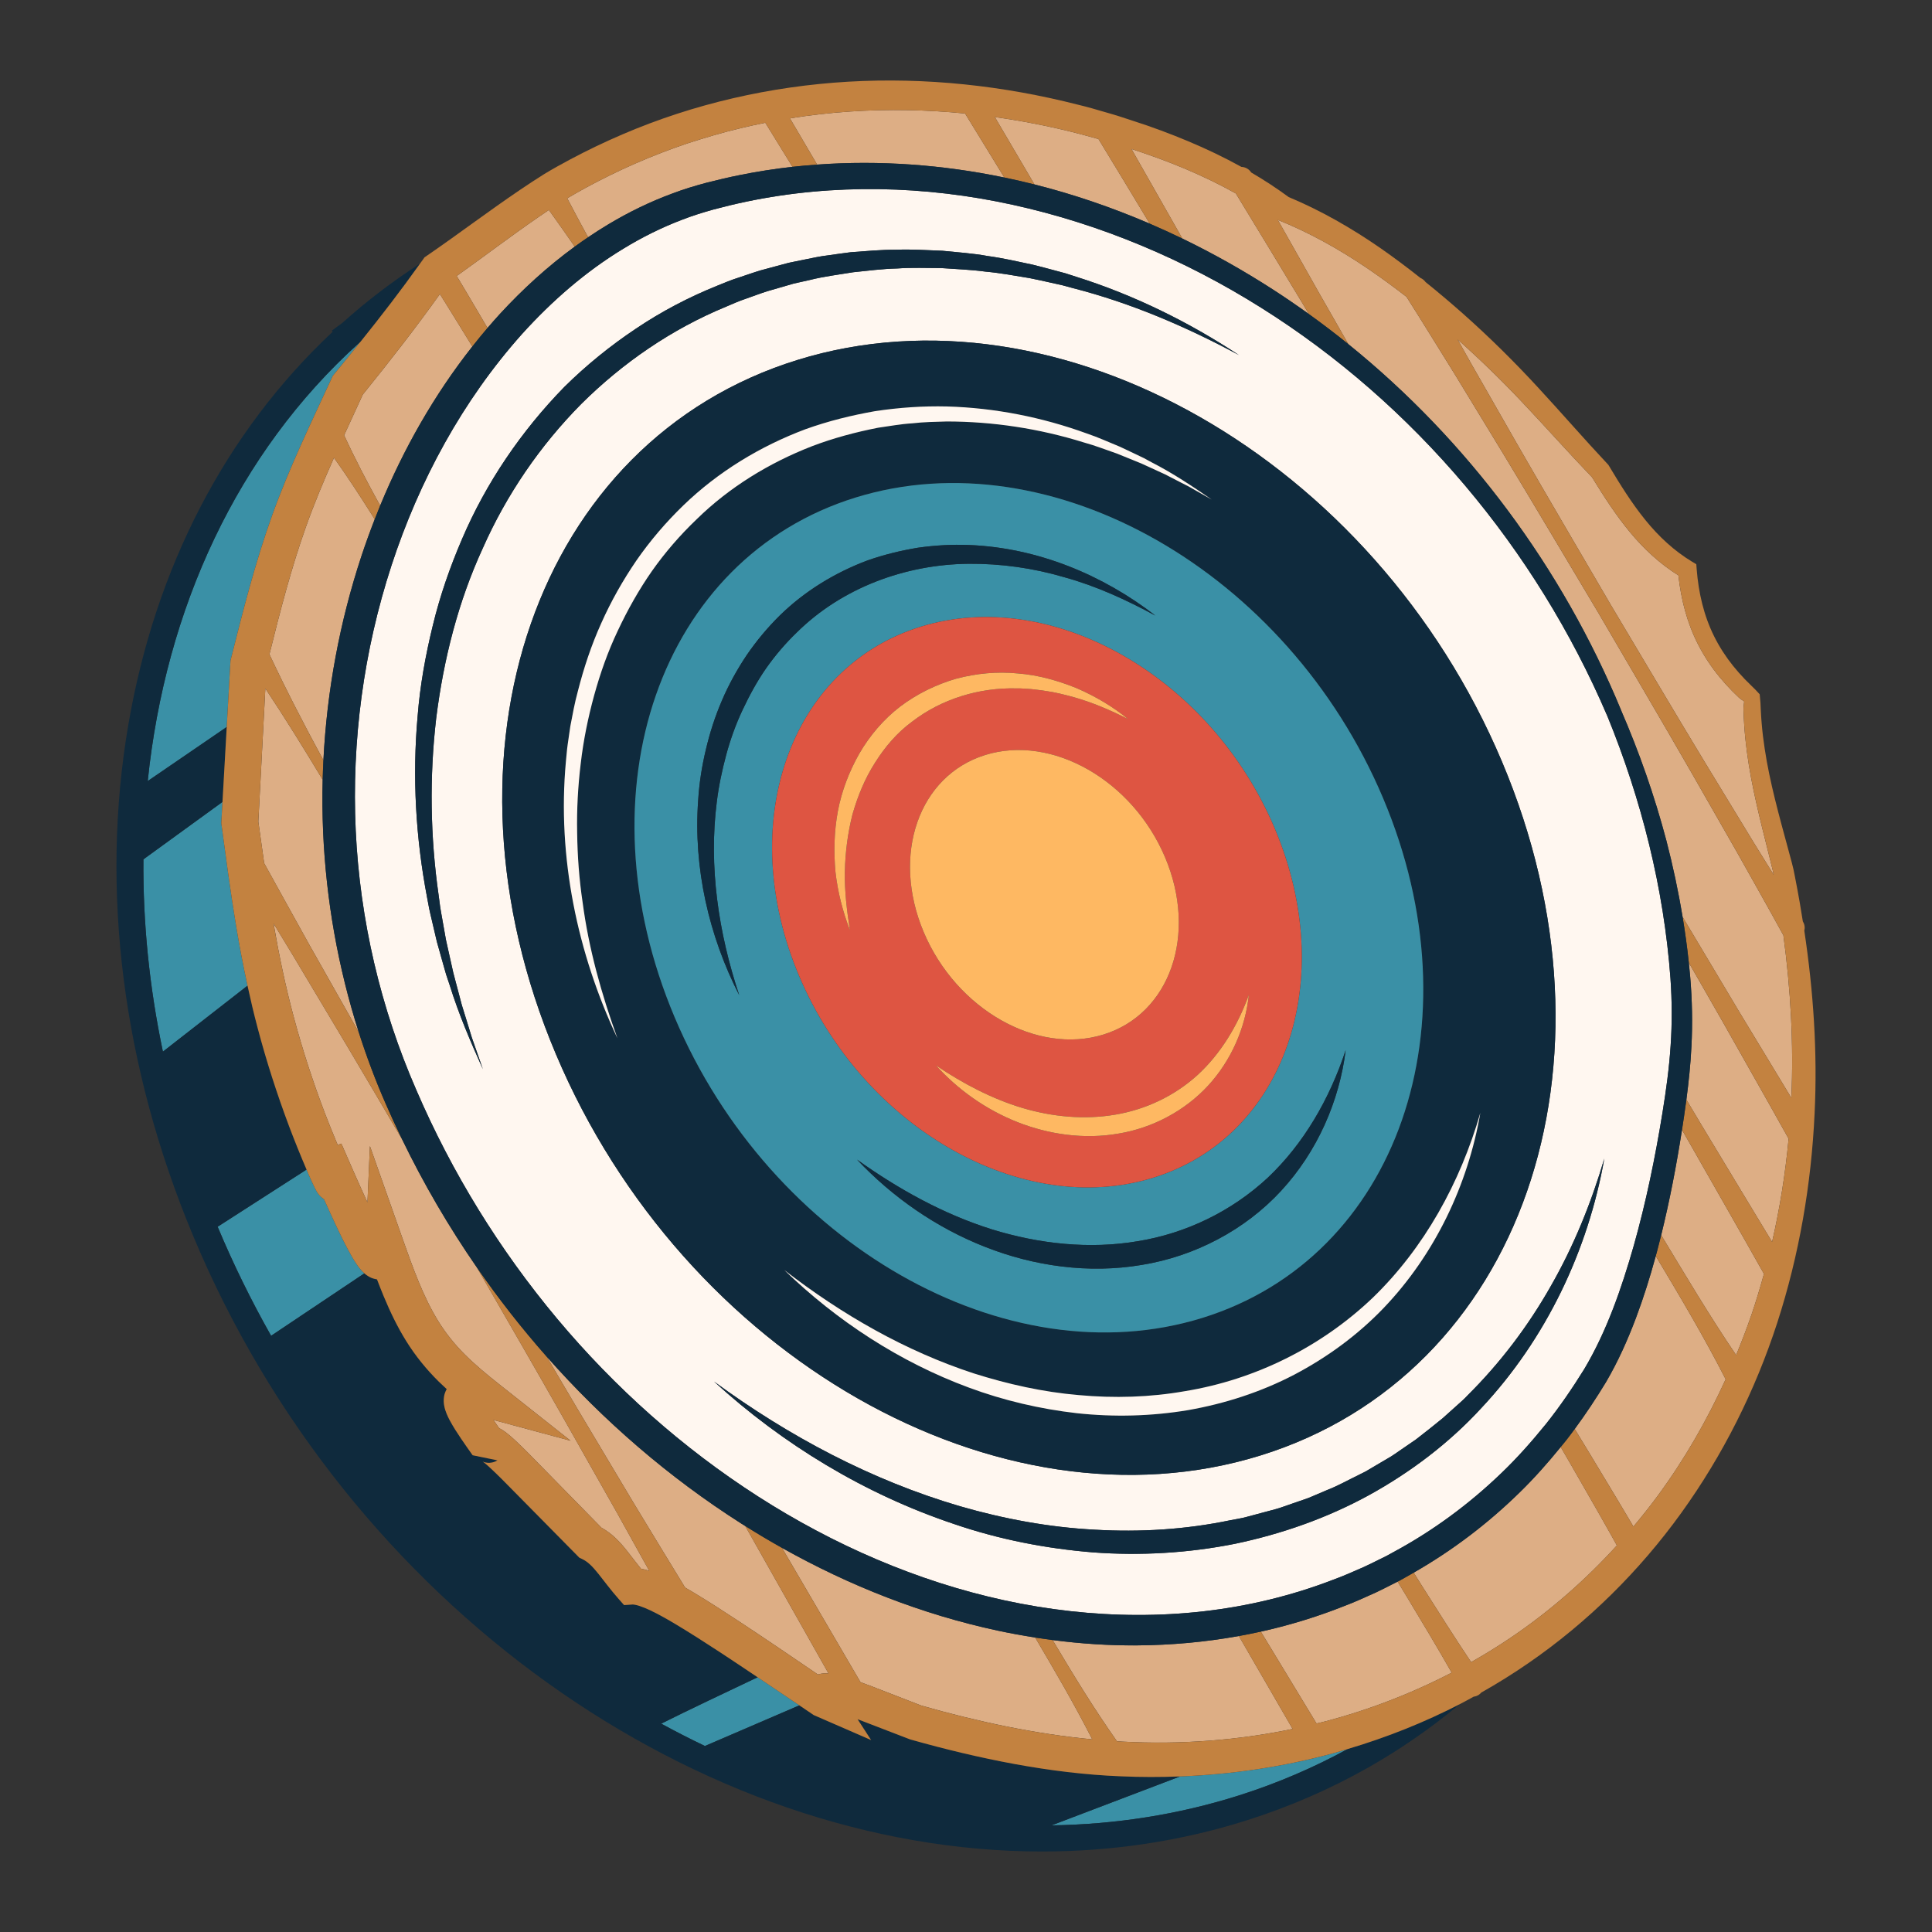 <?xml version="1.0" encoding="utf-8"?>
<!-- Generator: Adobe Illustrator 23.0.3, SVG Export Plug-In . SVG Version: 6.00 Build 0)  -->
<svg version="1.1" id="Capa_1" xmlns="http://www.w3.org/2000/svg" xmlns:xlink="http://www.w3.org/1999/xlink" x="0px" y="0px"
	 viewBox="0 0 1200 1200" enable-background="new 0 0 1200 1200" xml:space="preserve">
<rect x="0" y="0" width="1200" height="1200" fill="#333333" stroke="none"/>
<g>
	<path fill="#3A90A6" d="M222.84,213.18C147.502,281.16,102.817,377.986,91.76,485.117l49.065-33.58l2.274-40.143l0.062-1.088
		l0.255-1.014c7.477-29.722,15.05-59.831,25.68-89.383c10.646-29.574,24.212-57.498,36.986-85.158l0.601-1.303l0.864-1.048
		c5.549-6.733,11.04-13.492,16.487-20.273c-0.323,0.289-0.656,0.566-0.977,0.856L222.84,213.18z"/>
	<path fill="#3A90A6" d="M101.185,653.181l52.554-40.964c-2.669-12.259-5.021-24.568-7.057-36.856
		c-3.492-21.066-6.266-42.108-9.09-62.977l-0.151-1.115l0.061-1.075l0.686-12.105l-49.11,35.661
		C88.741,572.884,92.728,612.972,101.185,653.181z"/>
	<path fill="#3A90A6" d="M769.686,1115.127c23.525-7.466,46.177-17.163,67.451-28.806c-2.848,0.845-5.682,1.74-8.548,2.522
		c-31.181,8.541-63.348,13.301-95.627,14.535l-79.841,30.389C692.589,1133.195,731.744,1127.166,769.686,1115.127z"/>
	<path fill="#3A90A6" d="M168.39,829.676l57.931-38.777c-0.529-0.462-0.959-0.886-1.337-1.277c-1.242-1.311-2.044-2.378-2.792-3.401
		c-1.441-2.016-2.532-3.817-3.572-5.597c-4.039-7.043-7.198-13.715-10.405-20.477c-2.397-5.12-4.693-10.23-6.992-15.341
		c-0.733-0.412-0.68-0.552-1.16-0.82c-0.459-0.341-1.176-1.03-1.316-1.189l-0.461-0.511l-0.428-0.521l-0.199-0.265
		c-0.301-0.408-0.456-0.65-0.585-0.852l-0.585-0.972c-0.569-1.012-0.889-1.672-1.244-2.387c-1.324-2.721-2.4-5.161-3.502-7.669
		c-0.461-1.059-0.881-2.121-1.334-3.181l-55.227,35.499C145.001,785.391,156.128,807.987,168.39,829.676z"/>
	<path fill="#3A90A6" d="M437.845,1084.469l58.65-25.241c-8.637-5.844-17.28-11.658-25.923-17.453
		c-16.333,7.722-45.394,21.527-59.878,28.817C419.661,1075.474,428.709,1080.12,437.845,1084.469z"/>
	<path fill="#0F2A3D" d="M837.137,1086.321c-21.275,11.642-43.926,21.34-67.451,28.806c-37.942,12.04-77.096,18.068-116.565,18.64
		l79.841-30.389c-12.213,0.467-24.44,0.472-36.639-0.077c-22.224-0.867-44.391-3.646-66.154-7.634
		c-21.773-4.005-43.222-9.178-64.428-15.171l-0.463-0.131l-0.444-0.171l-31.393-12.073c-0.265-0.099-0.529-0.195-0.794-0.294
		l8.396,12.934l-35.591-15.484c-2.986-2.019-5.971-4.031-8.957-6.05l-58.65,25.241c-9.136-4.349-18.184-8.995-27.15-13.876
		c14.484-7.29,43.544-21.096,59.878-28.817c-7.637-5.121-15.273-10.239-22.929-15.262c-9.65-6.308-19.374-12.565-29.074-18.34
		c-4.838-2.85-9.696-5.589-14.411-7.838c-2.353-1.132-4.662-2.086-6.753-2.786c-2.041-0.714-4.001-0.998-4.446-0.968l-5.348,0.362
		l-3.722-4.232c-4.493-5.109-8.538-10.562-12.175-15.148c-1.823-2.279-3.554-4.271-5.199-5.792c-1.655-1.53-3.181-2.597-4.876-3.415
		l-1.829-0.882l-1.358-1.377l-31.164-31.604l-15.451-15.655c-2.562-2.546-5.137-5.073-7.629-7.364
		c-1.234-1.134-2.479-2.227-3.501-3.027c-0.493-0.394-0.96-0.701-0.993-0.717c0.024,0.001,0.127,0.117,0.951,0.406
		c0.503,0.156,1.058,0.352,2.448,0.445c1.248,0.069,3.537-0.103,5.89-1.534l-15.444-3.179c-2.412-3.391-4.821-6.811-7.215-10.359
		c-2.396-3.587-4.771-7.139-7.136-11.58c-0.591-1.131-1.185-2.334-1.774-3.755c-0.576-1.463-1.207-3.016-1.631-5.625
		c-0.184-1.317-0.352-2.953,0.022-5.234c0.19-1.318,0.766-2.952,1.635-4.524c-1.684-1.544-3.36-3.11-5.011-4.738
		c-7.487-7.389-14.409-15.88-20.045-24.954c-5.674-9.068-10.137-18.516-14.046-27.887c-1.466-3.526-2.846-7.05-4.194-10.573
		c-0.019-0.002-0.038-0.002-0.057-0.004c-3.768-0.649-5.335-1.935-6.541-2.733c-0.489-0.362-0.886-0.69-1.246-1.005l-57.931,38.777
		c-12.262-21.688-23.389-44.284-33.209-67.736l55.227-35.499c-3.795-8.858-7.379-17.729-10.78-26.717
		c-7.548-20.117-14.163-40.598-19.64-61.394c-2.304-8.651-4.346-17.371-6.249-26.112l-52.554,40.964
		c-8.457-40.21-12.444-80.297-12.107-119.431l49.11-35.661l2.637-46.552l-49.065,33.58
		C102.817,377.986,147.502,281.16,222.84,213.18l0.216-0.195c0.322-0.29,0.655-0.567,0.977-0.856
		c12.75-15.871,25.142-31.931,36.858-48.414c-17.088,11.035-33.319,23.402-48.428,36.988l-6.328,4.625l0.512,0.714
		C140.233,268.221,96.39,352.513,79.681,450.307c-17.48,102.308-3.639,211.818,40.028,316.692
		C216.014,998.294,435.161,1150.02,647.233,1150c43.094-0.006,85.943-6.275,127.357-19.418c26.42-8.384,51.819-19.444,75.492-32.873
		l0.432-0.251c19.267-10.964,37.725-23.719,54.872-37.921l2.139-1.479C885.036,1069.709,861.407,1079.124,837.137,1086.321z"/>
	<path fill="#DDAE85" d="M1050.568,650.178c-0.545,11.032-1.695,21.98-3.131,32.829l9.639,16.162
		c14.546,24.064,29.017,48.173,43.603,72.214c4.839-21.085,8.243-42.523,10.258-64.106c-13.5-24.256-27.265-48.356-40.887-72.539
		l-21.105-36.853c0.311,2.964,0.611,5.931,0.865,8.906C1051.028,621.161,1051.342,635.715,1050.568,650.178z"/>
	<path fill="#DDAE85" d="M623.805,110.266L599.429,70.5c-23.745-2.347-47.64-2.829-71.4-1.235
		c-12.523,0.835-24.998,2.26-37.378,4.241l16.889,28.726C546.472,99.403,585.74,102.334,623.805,110.266z"/>
	<path fill="#DDAE85" d="M813.014,195.108l-3.842-6.432c-13.863-22.831-27.6-45.737-41.563-68.51
		c-20.363-11.428-42.298-20.325-64.821-27.609c10.503,18.558,21.044,37.094,31.601,55.621c19.383,9.378,38.162,19.976,56.213,31.623
		C798.21,184.711,805.671,189.83,813.014,195.108z"/>
	<path fill="#DDAE85" d="M1006.789,440.889l-0.022,0.009c11.381,26.256,20.872,53.369,28.219,81.096
		c4.064,15.677,7.455,31.522,10.103,47.513l35.318,59.174c10.756,17.735,21.461,35.5,32.226,53.23
		c1.524-33.741-0.447-67.625-4.97-101.256c-0.104-0.141-0.227-0.26-0.322-0.409c-0.084-0.132-0.173-0.284-0.247-0.419
		c-9.201-16.836-18.714-33.488-28.063-50.237l-28.571-49.938c-19.094-33.264-38.635-66.264-57.931-99.41
		c-19.682-32.917-39.173-65.947-59.057-98.746l-29.933-49.133c-9.98-15.987-19.801-32.067-29.916-47.974
		c-8.086-6.271-16.323-12.312-24.742-18.01c-17.466-11.794-35.85-22.048-55.183-29.783c8.641,15.323,17.308,30.631,25.934,45.963
		l17.856,31.205C911.844,273.813,970.387,352.899,1006.789,440.889z"/>
	<path fill="#DDAE85" d="M682.287,86.363c-5.588-1.57-11.193-3.06-16.799-4.484c-15.693-3.864-31.58-6.924-47.568-9.165
		l24.586,41.843c24.511,6.181,48.445,14.392,71.607,24.36C703.548,121.374,692.96,103.843,682.287,86.363z"/>
	<path fill="#DDAE85" d="M1003.946,959.318l-3.935-7.076l-8.023-14.169l-16.231-28.306l-6.366-11.004
		c-8.01,9.832-16.41,19.367-25.519,28.226c-19.69,19.285-41.839,36.118-65.811,49.81l5.261,8.398
		c10.011,15.807,19.997,31.629,30.42,47.181c8.433-4.779,16.701-9.852,24.729-15.293c24.117-16.305,46.168-35.61,65.801-57.168
		L1003.946,959.318z"/>
	<path fill="#DDAE85" d="M905.373,210.863c2.871,5.111,5.747,10.219,8.601,15.341l28.547,49.952
		c19.103,33.259,38.599,66.287,57.903,99.427c19.691,32.912,39.137,65.969,59.029,98.762l29.909,49.148
		c4.125,6.62,8.221,13.257,12.324,19.891c-0.829-4.081-1.945-8.086-2.953-12.326c-2.63-10.511-5.336-21.091-7.747-31.799
		c-2.418-10.703-4.547-21.548-5.982-32.547c-0.743-5.492-1.297-11.025-1.653-16.576c-0.24-2.77-0.263-5.562-0.396-8.341
		l-0.041-1.043l0.012-0.73l0.076-1.443c0.072-0.956,0.192-1.922,0.342-2.925l-0.022-0.014c-1.168-0.716-2.207-1.438-3.18-2.271
		l-4.141-4.033c-2.777-2.839-5.456-5.787-7.996-8.872c-5.068-6.173-9.552-12.901-13.225-20.066
		c-6.935-13.445-10.696-28.269-12.288-43.025c-11.518-7.19-21.577-16.53-30.046-26.79c-8.98-10.824-16.441-22.51-23.571-34.113
		c-14.887-15.503-29.025-31.481-43.583-46.842C932.526,236.107,919.222,223.191,905.373,210.863z"/>
	<path fill="#DDAE85" d="M216.073,650.532l-34.27-57.364c-3.981-6.524-7.936-13.063-11.897-19.599
		c3.421,19.851,7.497,39.421,12.718,58.728c5.348,19.987,11.795,39.683,19.144,59.039c2.549,6.657,5.246,13.28,8.008,19.855
		l2.244-0.896c5.326,12.269,10.688,24.517,16.214,36.531l1.531-34.971l20.277,57.486c6.404,18.155,12.893,36.276,22.254,51.378
		c4.685,7.563,10.177,14.368,16.59,20.758c6.42,6.378,13.674,12.387,21.176,18.321l44.327,35.056l-47.903-12.897
		c1.144,1.688,2.311,3.381,3.5,5.082c0.568,0.276,1.023,0.537,1.445,0.778c1.552,0.931,2.578,1.715,3.535,2.461
		c1.876,1.486,3.388,2.85,4.871,4.213c2.932,2.714,5.615,5.372,8.28,8.035l15.609,15.913l29.778,30.386
		c3.197,1.777,6.128,3.969,8.564,6.262c2.972,2.785,5.335,5.619,7.448,8.266c3.125,3.979,5.851,7.612,8.63,11.026
		c1.854,0.324,3.524,0.758,5.086,1.236c-6.641-11.96-13.307-23.905-19.935-35.872l-32.902-58.158
		c-17.872-31.502-36.027-62.841-54.119-94.216c-17.567-25.375-33.17-52.11-46.616-79.881
		C238.513,688.476,227.342,669.476,216.073,650.532z"/>
	<path fill="#DDAE85" d="M285.996,203.221l-8.696-14.045l-4.075-6.517c-15.294,21.44-31.474,42.116-47.885,62.408
		c-3.873,8.465-7.763,16.874-11.592,25.266c6.876,14.918,14.46,29.417,22.371,43.722c14.541-35.269,33.543-68.786,57.253-98.838
		L285.996,203.221z"/>
	<path fill="#DDAE85" d="M200.415,484.299c-11.497-19.105-23.23-38.074-35.603-56.676l-4.358,82.703
		c1.203,8.64,2.401,17.251,3.631,25.834c9.322,17.017,18.808,33.94,28.195,50.918l30.536,54.029
		c-12.869-40.257-20.292-82.277-22.126-124.461C200.234,505.87,200.146,495.079,200.415,484.299z"/>
	<path fill="#DDAE85" d="M485.726,961.423l48.75,83.411c2.289,0.826,4.545,1.666,6.795,2.511l30.977,12.016
		c34.899,9.957,70.393,17.58,106.152,20.973c-10.944-21.587-23.144-42.43-35.426-63.226c-7.771-1.221-15.508-2.64-23.193-4.278
		C572.68,1002.737,527.553,984.903,485.726,961.423z"/>
	<path fill="#DDAE85" d="M232.729,322.551c-0.355-0.574-0.702-1.155-1.058-1.729c-7.759-12.356-15.737-24.583-24.231-36.504
		c-6.335,14.273-12.32,28.563-17.468,43.068c-9.085,25.551-15.951,52.144-22.624,79.027c10.467,22.342,21.803,44.184,33.527,65.804
		c2.16-43.122,10.089-85.936,23.645-126.93C227.054,337.646,229.803,330.066,232.729,322.551z"/>
	<path fill="#DDAE85" d="M854.548,989.131c-6.659,2.964-13.268,6.06-20.107,8.59c-13.554,5.363-27.458,9.833-41.586,13.398
		c-3.232,0.819-6.478,1.577-9.732,2.301l34.593,57.067c1.859-0.462,3.733-0.865,5.585-1.355c27.143-7.15,53.47-17.313,78.365-30.229
		c-9.115-16.049-18.651-31.839-28.16-47.645l-5.405-8.885l-3.756,1.895C861.077,985.884,857.86,987.611,854.548,989.131z"/>
	<path fill="#DDAE85" d="M653.803,1018.665c12.679,21.327,25.582,42.521,39.952,62.847c1.199,0.071,2.395,0.189,3.595,0.25
		c35.342,1.903,70.901-0.696,105.515-7.884l-33.383-57.722c-20.831,3.768-41.99,5.679-63.132,5.818
		C688.767,1022.111,671.208,1020.934,653.803,1018.665z"/>
	<path fill="#DDAE85" d="M339.555,842.623c6.613,11.245,13.198,22.506,19.871,33.716l34.245,57.378
		c10.628,17.443,21.141,34.954,31.86,52.346c1.542,0.884,3.072,1.774,4.588,2.673c10.268,6.155,20.085,12.523,29.883,18.967
		c16.162,10.672,32.086,21.508,47.997,32.34c2.858-0.823,4.31-0.674,5.672-0.688c0.346,0.018,0.637,0.05,0.954,0.076l-51.722-91.581
		c-0.888-0.558-1.786-1.1-2.67-1.663C415.307,917.55,374.751,882.465,339.555,842.623z"/>
	<path fill="#DDAE85" d="M1031.791,767.162c15.144,25.061,30.084,50.243,46.554,74.508c3.441-8.362,6.685-16.808,9.624-25.363
		c2.815-8.278,5.324-16.659,7.654-25.091c-16.175-28.733-32.604-57.316-48.896-85.98l-2.012-3.493
		C1041.307,723.666,1037.13,745.517,1031.791,767.162z"/>
	<path fill="#DDAE85" d="M417.672,120.164c6.894-2.617,14.013-4.758,21.117-6.661c7.036-1.808,14.112-3.454,21.232-4.876
		c10.67-2.137,21.415-3.803,32.202-5.014l-16.867-27.364c-5.195,1.039-10.37,2.169-15.518,3.415
		c-11.194,2.646-22.213,5.958-33.147,9.493c-10.89,3.678-21.617,7.832-32.15,12.434c-10.526,4.618-20.857,9.681-30.958,15.175
		c-3.824,2.092-7.59,4.236-11.26,6.407c4.248,8.108,8.559,16.177,12.945,24.199c4.14-2.792,8.331-5.513,12.636-8.069
		C390.511,131.748,403.808,125.263,417.672,120.164z"/>
	<path fill="#DDAE85" d="M997.509,858.46c-6.06,9.979-12.49,19.712-19.417,29.104l9.313,15.327l16.869,28.005l8.375,14.075
		l1.877,3.21c5.173-6.174,10.214-12.461,14.986-18.956c16.634-22.552,30.68-46.966,42.326-72.528
		c-13.336-26.204-28.372-51.386-43.417-76.564c-3.518,12.984-7.561,25.864-12.331,38.562
		C1010.961,832.267,1005.018,845.656,997.509,858.46z"/>
	<path fill="#DDAE85" d="M356.977,153.184c-5.281-7.628-10.636-15.212-16.059-22.753c-2.16,1.449-4.327,2.918-6.45,4.377
		c-16.958,11.68-33.57,24.337-50.801,36.62l1.837,3.039l4.256,7.139l8.424,14.273l4.597,7.844c2.509-2.93,5.06-5.828,7.666-8.681
		C324.547,179.713,340.055,165.532,356.977,153.184z"/>
	<path fill="#DDAE85" d="M291.604,878.487c0.003,0,0.02-0.002,0.023-0.003C291.59,878.482,291.577,878.483,291.604,878.487z"/>
	<path fill="#C38240" d="M1120.689,578.095c0.479-1.896,0.223-3.972-0.908-5.753c-0.638-4.021-1.276-8.042-1.98-12.046
		c-0.947-5.415-1.938-10.736-3.014-16.194c-0.937-5.519-2.638-10.983-3.986-16.187c-2.849-10.51-5.728-20.928-8.293-31.368
		c-2.572-10.436-4.832-20.893-6.412-31.413c-0.817-5.257-1.447-10.529-1.889-15.81c-0.283-2.639-0.35-5.282-0.532-7.924
		l-0.235-4.927c-0.112-1.751-0.271-3.492-0.462-5.196l-0.005-0.042c-1.645-1.844-3.417-3.682-5.255-5.409l-4.017-4.002
		c-2.529-2.649-4.953-5.382-7.235-8.217c-4.55-5.679-8.505-11.777-11.725-18.24c-6.473-12.93-9.785-27.292-10.914-41.942
		l-0.229-2.97l-2.608-1.57c-11.153-6.714-20.811-15.721-29.132-26.035c-8.357-10.308-15.509-21.795-22.525-33.545l-0.334-0.56
		l-0.498-0.53c-14.618-15.557-28.682-31.848-43.409-47.762c-14.715-15.958-30.242-31.296-46.529-45.733
		c-7.559-6.688-15.268-13.205-23.141-19.543c-0.834-1.158-1.93-2.024-3.17-2.539c-8.105-6.428-16.391-12.657-24.944-18.596
		c-17.75-12.291-36.699-23.2-56.885-31.635c-7.497-5.528-15.286-10.602-23.286-15.282c-1.372-2.159-3.67-3.38-6.056-3.457
		c-10.782-5.966-21.902-11.259-33.185-15.986c-11.105-4.635-22.333-8.847-33.732-12.492c-5.681-1.885-11.363-3.775-17.139-5.366
		c-5.75-1.674-11.49-3.393-17.327-4.759c-46.422-11.857-94.74-17.13-142.825-14.325c-48.035,2.81-95.818,13.638-140.188,32.689
		c-11.091,4.751-21.98,9.971-32.626,15.643c-5.305,2.843-10.575,5.74-15.919,8.971c-5.304,3.315-10.171,6.541-15.176,9.915
		c-19.83,13.415-38.615,27.714-57.761,40.83l-1.523,1.043l-1.115,1.581c-0.547,0.776-1.124,1.532-1.674,2.305
		c-11.716,16.483-24.108,32.543-36.858,48.414c-5.447,6.781-10.938,13.539-16.487,20.273l-0.864,1.048l-0.601,1.303
		c-12.774,27.66-26.34,55.583-36.986,85.158c-10.63,29.552-18.203,59.661-25.68,89.383l-0.255,1.014l-0.062,1.088l-2.274,40.143
		l-2.637,46.552l-0.686,12.105l-0.061,1.075l0.151,1.115c2.824,20.869,5.598,41.911,9.09,62.977
		c2.036,12.288,4.388,24.597,7.057,36.856c1.903,8.741,3.945,17.461,6.249,26.112c5.477,20.795,12.092,41.276,19.64,61.394
		c3.402,8.988,6.986,17.859,10.78,26.717c0.454,1.059,0.873,2.122,1.334,3.181c1.102,2.508,2.178,4.948,3.502,7.669
		c0.355,0.715,0.675,1.375,1.244,2.387l0.585,0.972c0.129,0.201,0.285,0.443,0.585,0.852l0.199,0.265l0.428,0.521l0.461,0.511
		c0.14,0.159,0.856,0.848,1.316,1.189c0.48,0.268,0.427,0.408,1.16,0.82c2.299,5.111,4.595,10.222,6.992,15.341
		c3.207,6.762,6.366,13.434,10.405,20.477c1.04,1.78,2.131,3.581,3.572,5.597c0.748,1.023,1.549,2.09,2.792,3.401
		c0.378,0.391,0.808,0.814,1.337,1.277c0.359,0.314,0.757,0.643,1.246,1.005c1.206,0.798,2.773,2.084,6.541,2.733
		c0.02,0.002,0.038,0.002,0.057,0.004c1.347,3.523,2.728,7.047,4.194,10.573c3.909,9.371,8.372,18.819,14.046,27.887
		c5.636,9.074,12.558,17.565,20.045,24.954c1.651,1.628,3.327,3.194,5.011,4.738c-0.868,1.573-1.445,3.206-1.635,4.524
		c-0.373,2.282-0.206,3.918-0.022,5.234c0.424,2.609,1.055,4.162,1.631,5.625c0.589,1.421,1.182,2.624,1.774,3.755
		c2.366,4.44,4.74,7.992,7.136,11.58c2.395,3.548,4.803,6.967,7.215,10.359l15.444,3.179c-2.353,1.431-4.642,1.602-5.89,1.534
		c-1.391-0.093-1.945-0.289-2.448-0.445c-0.824-0.289-0.926-0.405-0.951-0.406c0.032,0.016,0.5,0.323,0.993,0.717
		c1.022,0.8,2.267,1.893,3.501,3.027c2.493,2.291,5.067,4.817,7.629,7.364l15.451,15.655l31.164,31.604l1.358,1.377l1.829,0.882
		c1.695,0.818,3.222,1.885,4.876,3.415c1.645,1.521,3.377,3.513,5.199,5.792c3.637,4.586,7.682,10.039,12.175,15.148l3.722,4.232
		l5.348-0.362c0.445-0.03,2.404,0.254,4.446,0.968c2.091,0.7,4.4,1.654,6.753,2.786c4.714,2.248,9.573,4.987,14.411,7.838
		c9.7,5.775,19.423,12.032,29.074,18.34c7.656,5.023,15.293,10.141,22.929,15.262c8.643,5.795,17.285,11.609,25.923,17.453
		c2.985,2.019,5.97,4.031,8.957,6.05l35.591,15.484l-8.396-12.934c0.265,0.098,0.529,0.195,0.794,0.294l31.393,12.073l0.444,0.171
		l0.463,0.131c21.206,5.993,42.655,11.166,64.428,15.171c21.763,3.988,43.931,6.767,66.154,7.634
		c12.198,0.548,24.426,0.543,36.639,0.077c32.279-1.234,64.446-5.994,95.627-14.535c2.866-0.782,5.699-1.677,8.548-2.522
		c24.27-7.197,47.899-16.612,70.388-28.262c2.637-1.366,5.231-2.813,7.837-4.239c1.128-0.146,2.24-0.523,3.241-1.214
		c0.538-0.372,0.987-0.818,1.393-1.293c10.045-5.675,19.849-11.776,29.343-18.336c36.703-25.289,68.816-57.06,94.8-93.096
		c25.999-36.044,46.077-76.19,59.738-118.279c13.645-42.116,21.153-86.017,23.195-130.024
		C1128.943,653.568,1126.314,615.517,1120.689,578.095z M291.627,878.484c-0.004,0.001-0.021,0.003-0.023,0.003
		C291.577,878.483,291.59,878.482,291.627,878.484z M938.47,1017.086c-8.028,5.441-16.296,10.513-24.729,15.293
		c-10.423-15.552-20.409-31.374-30.42-47.181l-5.261-8.398c-1.356,0.774-2.695,1.58-4.063,2.334l-4.772,2.673l-1.125,0.568
		l5.405,8.885c9.509,15.806,19.045,31.596,28.16,47.645c-24.895,12.915-51.221,23.079-78.365,30.229
		c-1.852,0.49-3.726,0.893-5.585,1.355l-34.593-57.067c-4.528,1.008-9.078,1.911-13.642,2.736l33.383,57.722
		c-34.613,7.187-70.172,9.787-105.515,7.884c-1.199-0.061-2.396-0.179-3.595-0.25c-14.37-20.327-27.273-41.521-39.952-62.847
		c-3.617-0.472-7.227-0.991-10.83-1.557c12.283,20.795,24.482,41.639,35.426,63.226c-35.76-3.393-71.253-11.016-106.152-20.973
		l-30.977-12.016c-2.25-0.845-4.506-1.685-6.795-2.511l-48.75-83.411c-7.723-4.336-15.333-8.865-22.822-13.574l51.722,91.581
		c-0.317-0.026-0.607-0.058-0.954-0.076c-1.362,0.014-2.815-0.136-5.672,0.688c-15.912-10.833-31.835-21.668-47.997-32.34
		c-9.799-6.444-19.616-12.812-29.883-18.967c-1.516-0.898-3.046-1.788-4.588-2.673c-10.719-17.391-21.232-34.903-31.86-52.346
		l-34.245-57.378c-6.672-11.21-13.258-22.471-19.871-33.716c-15.496-17.541-29.952-36.003-43.278-55.252
		c18.092,31.375,36.246,62.713,54.119,94.216l32.902,58.158c6.627,11.968,13.294,23.912,19.935,35.872
		c-1.562-0.478-3.231-0.913-5.086-1.236c-2.779-3.413-5.506-7.047-8.63-11.026c-2.114-2.647-4.476-5.481-7.448-8.266
		c-2.436-2.294-5.366-4.485-8.564-6.262l-29.778-30.386l-15.609-15.913c-2.665-2.663-5.348-5.321-8.28-8.035
		c-1.482-1.362-2.995-2.727-4.871-4.213c-0.957-0.747-1.983-1.53-3.535-2.461c-0.422-0.241-0.876-0.502-1.445-0.778
		c-1.189-1.701-2.356-3.394-3.5-5.082l47.903,12.897l-44.327-35.056c-7.503-5.934-14.756-11.943-21.176-18.321
		c-6.413-6.39-11.905-13.195-16.59-20.758c-9.361-15.102-15.85-33.224-22.254-51.378l-20.277-57.486l-1.531,34.971
		c-5.526-12.014-10.888-24.261-16.214-36.531l-2.244,0.896c-2.763-6.575-5.459-13.197-8.008-19.855
		c-7.349-19.356-13.797-39.052-19.144-59.039c-5.221-19.307-9.297-38.877-12.718-58.728c3.961,6.536,7.916,13.075,11.897,19.599
		l34.27,57.364c11.269,18.944,22.44,37.944,33.587,56.958c-3.539-7.31-6.946-14.683-10.182-22.131
		c-6.322-14.444-11.86-29.229-16.662-44.251L192.28,587.08c-9.387-16.979-18.873-33.902-28.195-50.918
		c-1.23-8.583-2.428-17.194-3.631-25.834l4.358-82.703c12.372,18.602,24.106,37.571,35.603,56.676
		c0.101-4.03,0.259-8.057,0.46-12.082c-11.725-21.619-23.061-43.461-33.527-65.804c6.673-26.883,13.539-53.477,22.624-79.027
		c5.149-14.505,11.133-28.795,17.468-43.068c8.494,11.921,16.472,24.147,24.231,36.504c0.356,0.574,0.703,1.154,1.058,1.729
		c1.106-2.841,2.227-5.677,3.39-8.497c-7.912-14.305-15.496-28.804-22.371-43.722c3.829-8.392,7.719-16.802,11.592-25.266
		c16.411-20.292,32.592-40.968,47.885-62.408l4.075,6.517l8.696,14.045l7.375,11.995c3.065-3.885,6.185-7.729,9.408-11.494
		l-4.597-7.844l-8.424-14.273l-4.256-7.139l-1.837-3.039c17.231-12.283,33.844-24.941,50.801-36.62
		c2.123-1.459,4.289-2.928,6.45-4.377c5.423,7.541,10.778,15.124,16.059,22.753c2.726-1.989,5.493-3.922,8.293-5.812
		c-4.386-8.022-8.697-16.091-12.945-24.199c3.67-2.171,7.435-4.315,11.26-6.407c10.101-5.494,20.432-10.557,30.958-15.175
		c10.533-4.602,21.259-8.756,32.15-12.434c10.934-3.536,21.953-6.847,33.147-9.493c5.147-1.247,10.323-2.377,15.518-3.415
		l16.867,27.364c5.096-0.573,10.204-1.009,15.316-1.38L490.65,73.506c12.379-1.981,24.855-3.406,37.378-4.241
		c23.76-1.594,47.655-1.112,71.4,1.235l24.377,39.766c2.894,0.603,5.786,1.215,8.665,1.876c3.356,0.765,6.701,1.575,10.037,2.415
		l-24.586-41.843c15.988,2.241,31.875,5.301,47.568,9.165c5.606,1.424,11.211,2.915,16.799,4.484
		c10.673,17.48,21.26,35.011,31.827,52.554c6.827,2.938,13.587,6.025,20.275,9.261c-10.557-18.527-21.098-37.063-31.601-55.621
		c22.523,7.284,44.458,16.181,64.821,27.609c13.963,22.773,27.699,45.678,41.563,68.51l3.842,6.432
		c8.335,5.992,16.496,12.213,24.475,18.656l-17.856-31.205c-8.626-15.331-17.293-30.639-25.934-45.963
		c19.333,7.735,37.717,17.989,55.183,29.783c8.419,5.698,16.656,11.739,24.742,18.01c10.115,15.906,19.937,31.986,29.916,47.974
		l29.933,49.133c19.883,32.799,39.375,65.828,59.057,98.746c19.296,33.146,38.837,66.145,57.931,99.41l28.571,49.938
		c9.349,16.749,18.861,33.401,28.063,50.237c0.075,0.136,0.163,0.287,0.247,0.419c0.095,0.149,0.218,0.268,0.322,0.409
		c4.523,33.63,6.494,67.515,4.97,101.256c-10.764-17.73-21.469-35.495-32.226-53.23l-35.318-59.174
		c1.558,9.407,2.859,18.866,3.857,28.376l21.105,36.853c13.622,24.183,27.388,48.283,40.887,72.539
		c-2.015,21.583-5.42,43.022-10.258,64.106c-14.586-24.041-29.057-48.15-43.603-72.214l-9.639-16.162
		c-0.448,3.386-0.921,6.762-1.416,10.128c-0.42,2.871-0.862,5.74-1.308,8.609l2.012,3.493c16.292,28.664,32.721,57.247,48.896,85.98
		c-2.33,8.432-4.838,16.813-7.654,25.091c-2.939,8.556-6.183,17.002-9.624,25.363c-16.47-24.265-31.41-49.447-46.554-74.508
		c-0.844,3.422-1.715,6.839-2.619,10.25c-0.241,0.908-0.507,1.812-0.753,2.721c15.045,25.177,30.081,50.36,43.417,76.564
		c-11.646,25.562-25.692,49.977-42.326,72.528c-4.772,6.495-9.813,12.782-14.986,18.956l-1.877-3.21l-8.375-14.075l-16.869-28.005
		l-9.313-15.327c-1.701,2.306-3.408,4.609-5.175,6.87c-1.158,1.455-2.35,2.885-3.526,4.329l6.366,11.004l16.231,28.306l8.023,14.169
		l3.935,7.076l0.325,0.599C984.638,981.475,962.587,1000.781,938.47,1017.086z M988.874,296.469
		c7.129,11.603,14.591,23.289,23.571,34.113c8.469,10.26,18.528,19.6,30.046,26.79c1.592,14.755,5.353,29.579,12.288,43.025
		c3.673,7.164,8.157,13.892,13.225,20.066c2.541,3.085,5.22,6.033,7.996,8.872l4.141,4.033c0.973,0.833,2.011,1.555,3.18,2.271
		l0.022,0.014c-0.15,1.002-0.269,1.969-0.342,2.925l-0.076,1.443l-0.012,0.73l0.041,1.043c0.134,2.779,0.157,5.571,0.396,8.341
		c0.356,5.551,0.91,11.085,1.653,16.576c1.435,10.999,3.564,21.844,5.982,32.547c2.411,10.708,5.116,21.288,7.747,31.799
		c1.007,4.239,2.124,8.244,2.953,12.326c-4.103-6.633-8.199-13.27-12.324-19.891l-29.909-49.148
		c-19.893-32.793-39.338-65.85-59.029-98.762c-19.305-33.14-38.8-66.167-57.903-99.427l-28.547-49.952
		c-2.854-5.121-5.73-10.23-8.601-15.341c13.848,12.328,27.153,25.245,39.918,38.764
		C959.849,264.988,973.987,280.965,988.874,296.469z"/>
	<path fill="#FFF7F0" d="M932.342,915.146c10.009-9.55,19.176-19.95,27.9-30.698c8.629-10.83,16.461-22.313,23.762-34.077
		c13.901-23.38,23.163-50.031,30.821-76.889c7.586-26.977,13.27-54.587,17.775-82.421c2.262-13.901,4.16-27.76,5.056-41.639
		c0.953-13.875,0.867-27.784-0.099-41.714c-4.093-55.863-18.008-111.113-39.309-163.213l-0.022,0.009
		C953.905,340.97,878.422,250.862,783.359,191.17c-47.43-29.85-99.733-51.982-154.263-63.95
		c-54.464-11.97-111.318-13.343-165.668-1.939c-6.788,1.421-13.527,3.055-20.225,4.839c-6.587,1.834-13.063,3.84-19.42,6.324
		c-12.745,4.818-25.02,10.938-36.699,18.088c-23.44,14.202-44.403,32.513-62.891,52.984
		c-36.835,41.243-63.872,91.106-81.088,143.882c-17.231,52.842-24.743,108.854-22.162,164.347
		c2.603,55.513,15.42,110.415,37.665,161.336c44.09,102.373,118.368,192.178,212.289,252.425
		c46.871,30.059,98.68,52.685,152.948,64.483c54.163,11.751,110.875,12.658,164.665-0.442c13.428-3.257,26.654-7.375,39.539-12.339
		c6.508-2.332,12.784-5.215,19.122-7.957c3.151-1.411,6.206-3.022,9.316-4.521l4.647-2.287l4.538-2.49
		C889.981,950.843,912.409,934.306,932.342,915.146z M345.275,654.722c-79.37-187.914-12.181-380.947,150.069-431.152
		c162.251-50.205,358.123,61.429,437.493,249.342c79.37,187.913,12.182,380.947-150.069,431.152
		C620.517,954.27,424.645,842.635,345.275,654.722z M279.34,611.968l-2.234-6.666l-1.932-6.757l-3.804-13.547l-3.215-13.708
		c-0.519-2.29-1.111-4.567-1.569-6.87l-1.304-6.925c-7.054-36.923-9.263-74.948-5.888-112.653
		c1.476-18.877,4.853-37.597,9.355-56.027c4.438-18.462,10.691-36.497,18.213-53.98c14.973-35.04,36.838-67.141,63.55-94.501
		c13.609-13.455,28.532-25.554,44.433-36.171c15.86-10.691,32.903-19.603,50.607-26.733c4.423-1.798,8.824-3.648,13.386-5.059
		c4.532-1.486,9.018-3.116,13.585-4.473l13.803-3.716l3.45-0.926l3.498-0.722l6.998-1.427c4.662-0.963,9.316-1.961,14.047-2.514
		c4.713-0.642,9.414-1.381,14.133-1.937c9.485-0.678,18.944-1.624,28.444-1.543c9.489-0.392,18.96,0.319,28.421,0.636
		c9.419,0.982,18.877,1.55,28.186,3.272c9.372,1.264,18.579,3.403,27.805,5.344c4.589,1.077,9.123,2.387,13.681,3.569l6.82,1.832
		l6.721,2.168c35.914,11.341,69.854,28.076,101.001,48.61c-32.844-17.685-67.204-32.385-103.044-41.569l-6.683-1.813l-6.759-1.503
		c-4.513-0.962-8.995-2.052-13.522-2.909c-9.098-1.5-18.149-3.201-27.319-4.03c-9.118-1.239-18.312-1.541-27.461-2.209
		c-9.177-0.01-18.347-0.425-27.491,0.248c-9.164,0.2-18.245,1.411-27.333,2.335c-9.009,1.511-18.097,2.576-26.955,4.814
		l-6.677,1.491l-3.336,0.751l-3.285,0.953l-13.135,3.8c-4.34,1.379-8.593,3.025-12.892,4.52c-4.33,1.422-8.49,3.273-12.671,5.066
		c-33.67,13.862-64.149,34.806-89.893,60.385c-25.555,25.801-46.452,56.299-61.223,89.672
		c-15.282,33.178-24.357,69.093-28.913,105.5c-4.248,36.479-3.724,73.65,1.539,110.263l0.907,6.882
		c0.326,2.291,0.786,4.558,1.173,6.84l2.425,13.684l3.021,13.574l1.518,6.794l1.77,6.732l3.567,13.477l4.117,13.328l2.038,6.683
		l2.303,6.593l4.615,13.208C292.296,647.1,284.901,629.864,279.34,611.968z M767.1,958.877c-29.005,5.796-58.766,7.513-88.16,5.341
		c-29.368-2.38-58.458-8.069-86.21-17.569c-55.643-18.611-106.526-49.537-149.214-88.544c46.626,34.18,97.97,61.367,152.677,77.421
		c27.338,7.916,55.427,13.113,83.698,14.588c28.235,1.664,56.644-0.104,84.238-5.858c3.445-0.729,6.966-1.139,10.351-2.125
		l10.209-2.735c3.393-0.943,6.832-1.746,10.191-2.801l9.984-3.461c3.303-1.217,6.718-2.157,9.932-3.598l9.719-4.138
		c6.581-2.552,12.706-6.05,19.051-9.112l4.722-2.374l4.549-2.686l9.107-5.368c3.103-1.69,5.891-3.863,8.828-5.812l8.723-5.99
		c5.575-4.314,11.118-8.695,16.579-13.17l7.891-7.077c2.622-2.371,5.335-4.655,7.729-7.264
		c20.066-19.957,37.417-42.788,51.489-67.644c14.23-24.792,25.099-51.587,33.293-79.325c-10.06,56.914-36.06,111.999-76.47,155.071
		c-19.97,21.718-43.867,39.797-69.776,54.063C824.247,942.921,796.03,952.819,767.1,958.877z"/>
	<path fill="#0F2A3D" d="M969.391,898.764c1.176-1.443,2.367-2.874,3.526-4.329c1.767-2.261,3.474-4.564,5.175-6.87
		c6.927-9.392,13.357-19.125,19.417-29.104c7.509-12.805,13.452-26.193,18.58-39.765c4.77-12.698,8.812-25.578,12.331-38.562
		c0.246-0.908,0.512-1.812,0.753-2.721c0.903-3.411,1.775-6.828,2.619-10.25c5.339-21.645,9.516-43.496,12.923-65.419
		c0.446-2.869,0.888-5.738,1.308-8.609c0.495-3.365,0.967-6.742,1.416-10.128c1.436-10.849,2.586-21.798,3.131-32.829
		c0.774-14.463,0.459-29.016-0.758-43.388c-0.253-2.975-0.554-5.942-0.865-8.906c-0.997-9.511-2.299-18.969-3.857-28.376
		c-2.648-15.991-6.04-31.836-10.103-47.513c-7.347-27.728-16.837-54.841-28.219-81.096l0.022-0.009
		c-36.403-87.99-94.945-167.076-169.301-227.125c-7.978-6.443-16.14-12.665-24.475-18.656c-7.342-5.278-14.804-10.397-22.411-15.307
		c-18.051-11.647-36.829-22.245-56.213-31.623c-6.688-3.235-13.448-6.323-20.275-9.261c-23.163-9.968-47.097-18.18-71.607-24.36
		c-3.336-0.841-6.68-1.65-10.037-2.415c-2.879-0.66-5.771-1.273-8.665-1.876c-38.066-7.932-77.334-10.863-116.265-8.034
		c-5.112,0.371-10.22,0.807-15.316,1.38c-10.788,1.212-21.533,2.877-32.202,5.014c-7.12,1.422-14.196,3.068-21.232,4.876
		c-7.103,1.903-14.223,4.044-21.117,6.661c-13.864,5.099-27.162,11.584-39.766,19.14c-4.305,2.556-8.496,5.277-12.636,8.069
		c-2.801,1.89-5.568,3.822-8.293,5.812c-16.922,12.347-32.429,26.529-46.53,41.857c-2.606,2.853-5.157,5.751-7.666,8.681
		c-3.224,3.765-6.344,7.609-9.408,11.494c-23.71,30.052-42.712,63.569-57.253,98.838c-1.163,2.82-2.283,5.656-3.39,8.497
		c-2.926,7.515-5.675,15.095-8.209,22.736c-13.555,40.994-21.485,83.809-23.645,126.93c-0.202,4.025-0.36,8.052-0.46,12.082
		c-0.27,10.78-0.181,21.57,0.275,32.348c1.835,42.184,9.257,84.205,22.126,124.461c4.802,15.022,10.34,29.807,16.662,44.251
		c3.236,7.448,6.643,14.821,10.182,22.131c13.446,27.771,29.049,54.506,46.616,79.881c13.326,19.249,27.782,37.711,43.278,55.252
		c35.197,39.842,75.752,74.927,120.679,103.563c0.884,0.563,1.783,1.105,2.67,1.663c7.489,4.709,15.098,9.238,22.822,13.574
		c41.828,23.48,86.954,41.314,134.055,51.407c7.684,1.638,15.422,3.057,23.193,4.278c3.602,0.566,7.212,1.086,10.83,1.557
		c17.405,2.269,34.964,3.446,52.546,3.31c21.142-0.139,42.301-2.051,63.132-5.818c4.564-0.825,9.113-1.729,13.642-2.736
		c3.253-0.724,6.5-1.482,9.732-2.301c14.128-3.565,28.032-8.035,41.586-13.398c6.839-2.53,13.448-5.626,20.107-8.59
		c3.312-1.521,6.529-3.247,9.796-4.863l3.756-1.895l1.125-0.568l4.772-2.673c1.368-0.754,2.707-1.559,4.063-2.334
		c23.972-13.692,46.121-30.525,65.811-49.81C952.981,918.131,961.381,908.596,969.391,898.764z M856.485,968.728
		c-3.109,1.499-6.165,3.11-9.316,4.521c-6.338,2.743-12.614,5.625-19.122,7.957c-12.885,4.964-26.111,9.083-39.539,12.339
		c-53.79,13.1-110.502,12.193-164.665,0.442c-54.268-11.798-106.076-34.424-152.948-64.483
		c-93.922-60.246-168.199-150.051-212.289-252.425c-22.246-50.921-35.062-105.823-37.665-161.336
		c-2.581-55.494,4.931-111.506,22.162-164.347c17.216-52.775,44.253-102.639,81.088-143.882
		c18.487-20.471,39.451-38.782,62.891-52.984c11.679-7.15,23.954-13.27,36.699-18.088c6.357-2.483,12.833-4.489,19.42-6.324
		c6.698-1.785,13.437-3.418,20.225-4.839c54.35-11.403,111.205-10.031,165.668,1.939c54.53,11.968,106.834,34.101,154.263,63.95
		c95.063,59.692,170.546,149.8,214.867,253.335l0.022-0.009c21.302,52.1,35.216,107.35,39.309,163.213
		c0.966,13.93,1.051,27.838,0.099,41.714c-0.896,13.878-2.795,27.738-5.056,41.639c-4.505,27.834-10.189,55.444-17.775,82.421
		c-7.658,26.858-16.92,53.509-30.821,76.889c-7.301,11.763-15.132,23.246-23.762,34.077c-8.724,10.747-17.892,21.147-27.9,30.698
		c-19.933,19.16-42.361,35.697-66.672,48.805l-4.538,2.49L856.485,968.728z"/>
	<path fill="#0F2A3D" d="M850.232,928.706c25.909-14.265,49.806-32.345,69.776-54.063c40.41-43.072,66.41-98.157,76.47-155.071
		c-8.195,27.739-19.063,54.533-33.293,79.325c-14.072,24.856-31.423,47.687-51.489,67.644c-2.394,2.609-5.107,4.893-7.729,7.264
		l-7.891,7.077c-5.462,4.475-11.004,8.856-16.579,13.17l-8.723,5.99c-2.937,1.949-5.725,4.122-8.828,5.812l-9.107,5.368
		l-4.549,2.686l-4.722,2.374c-6.345,3.062-12.47,6.56-19.051,9.112l-9.719,4.138c-3.215,1.441-6.629,2.381-9.932,3.598l-9.984,3.461
		c-3.359,1.055-6.798,1.858-10.191,2.801l-10.209,2.735c-3.385,0.986-6.906,1.396-10.351,2.125
		c-27.594,5.755-56.003,7.522-84.238,5.858c-28.271-1.475-56.361-6.671-83.698-14.588c-54.708-16.053-106.051-43.24-152.677-77.421
		c42.688,39.007,93.572,69.933,149.214,88.544c27.752,9.501,56.842,15.19,86.21,17.569c29.395,2.172,59.156,0.455,88.16-5.341
		C796.03,952.819,824.247,942.921,850.232,928.706z"/>
	<path fill="#0F2A3D" d="M293.013,644.303l-2.038-6.683l-4.117-13.328l-3.567-13.477l-1.77-6.732l-1.518-6.794l-3.021-13.574
		l-2.425-13.684c-0.387-2.282-0.847-4.549-1.173-6.84l-0.907-6.882c-5.263-36.613-5.787-73.784-1.539-110.263
		c4.556-36.407,13.631-72.322,28.913-105.5c14.771-33.373,35.668-63.872,61.223-89.672c25.744-25.579,56.223-46.522,89.893-60.385
		c4.181-1.793,8.341-3.644,12.671-5.066c4.299-1.494,8.552-3.141,12.892-4.52l13.135-3.8l3.285-0.953l3.336-0.751l6.677-1.491
		c8.858-2.239,17.946-3.303,26.955-4.814c9.088-0.924,18.17-2.135,27.333-2.335c9.144-0.673,18.314-0.258,27.491-0.248
		c9.149,0.668,18.343,0.97,27.461,2.209c9.17,0.829,18.221,2.53,27.319,4.03c4.527,0.857,9.009,1.946,13.522,2.909l6.759,1.503
		l6.683,1.813c35.84,9.185,70.2,23.884,103.044,41.569c-31.147-20.534-65.087-37.27-101.001-48.61l-6.721-2.168l-6.82-1.832
		c-4.558-1.182-9.092-2.492-13.681-3.569c-9.226-1.941-18.433-4.08-27.805-5.344c-9.308-1.722-18.766-2.29-28.186-3.272
		c-9.461-0.317-18.932-1.028-28.421-0.636c-9.5-0.082-18.959,0.865-28.444,1.543c-4.719,0.556-9.42,1.295-14.133,1.937
		c-4.731,0.553-9.385,1.551-14.047,2.514l-6.998,1.427l-3.498,0.722l-3.45,0.926l-13.803,3.716
		c-4.567,1.357-9.053,2.988-13.585,4.473c-4.562,1.411-8.963,3.262-13.386,5.059c-17.703,7.13-34.747,16.042-50.607,26.733
		c-15.901,10.617-30.824,22.716-44.433,36.171c-26.712,27.36-48.577,59.462-63.55,94.501c-7.522,17.483-13.775,35.517-18.213,53.98
		c-4.502,18.43-7.879,37.149-9.355,56.027c-3.375,37.705-1.166,75.731,5.888,112.653l1.304,6.925c0.458,2.304,1.051,4.58,1.569,6.87
		l3.215,13.708l3.804,13.547l1.932,6.757l2.234,6.666c5.561,17.895,12.956,35.132,20.591,52.135l-4.615-13.208L293.013,644.303z"/>
	<path fill="#0F2A3D" d="M782.768,904.064c162.251-50.205,229.439-243.239,150.069-431.152
		c-79.37-187.914-275.242-299.548-437.493-249.342c-162.251,50.205-229.439,243.238-150.069,431.152
		C424.645,842.635,620.517,954.27,782.768,904.064z M746.676,818.614c-121.503,37.597-268.184-46.001-327.62-186.722
		c-59.437-140.721-9.122-285.275,112.381-322.872s268.184,46.002,327.62,186.723C918.494,636.462,868.179,781.017,746.676,818.614z
		 M351.47,473.22c0.398-3.684,0.614-7.395,1.164-11.065l1.599-11.022c1.379-7.295,2.717-14.618,4.681-21.798
		c3.669-14.411,8.372-28.618,14.524-42.229c6.072-13.641,13.457-26.709,21.913-39.065c8.541-12.303,18.34-23.738,29.117-34.166
		c21.595-20.876,47.796-36.767,75.804-47.275c14.094-5.076,28.646-8.656,43.343-11.245c14.764-2.213,29.67-3.264,44.544-2.897
		c29.736,0.843,59.143,6.683,86.845,16.773c6.994,2.337,13.698,5.43,20.505,8.201c3.348,1.521,6.648,3.148,9.97,4.715l4.968,2.378
		l4.845,2.622c13.076,6.689,25.313,14.837,37.317,23.138l-9.526-5.414l-4.754-2.702l-4.876-2.482l-9.702-5.013l-9.918-4.554
		l-4.956-2.261l-5.046-2.056l-10.083-4.091c-6.865-2.349-13.604-5.016-20.596-6.918c-27.623-8.611-56.421-12.985-85.084-13.017
		c-7.166,0.228-14.33,0.308-21.441,1.15c-7.147,0.427-14.182,1.759-21.251,2.744c-14.009,2.756-27.825,6.437-41.133,11.519
		c-26.498,10.315-51.203,25.4-71.515,45.304c-10.26,9.805-19.624,20.579-27.817,32.221c-8.15,11.675-15.135,24.142-21.203,37.052
		c-6.134,12.892-10.904,26.436-14.702,40.236c-3.779,13.808-6.652,27.912-8.302,42.194c-1.722,14.268-2.523,28.686-2.221,43.111
		c0.194,14.423,1.254,28.878,3.397,43.201c3.781,28.755,11.686,56.91,21.61,84.384C358.623,592.097,346.062,532.411,351.47,473.22z
		 M601.786,861.858c-43.127-15.945-82.122-41.529-114.657-73.022c35.795,27.723,75.26,50.339,117.714,64.216
		c21.248,6.722,43.056,11.589,65.139,13.462c22.041,2.038,44.309,1.397,66.03-2.437c43.56-7.119,84.693-27.495,116.723-58.11
		c31.893-30.892,54.196-71.276,66.73-114.76c-7.692,44.604-28.122,87.845-60.161,121.322c-16.015,16.688-34.965,30.57-55.504,41.349
		c-20.597,10.734-42.934,17.943-65.76,21.963c-22.871,3.837-46.229,4.402-69.188,1.927
		C645.913,875.143,623.324,869.855,601.786,861.858z"/>
	<path fill="#FFF7F0" d="M738.04,875.841c22.826-4.021,45.162-11.229,65.76-21.963c20.539-10.779,39.488-24.661,55.504-41.349
		c32.039-33.477,52.47-76.718,60.161-121.322c-12.534,43.484-34.838,83.868-66.73,114.76c-32.03,30.615-73.163,50.991-116.723,58.11
		c-21.72,3.834-43.988,4.475-66.03,2.437c-22.083-1.873-43.891-6.74-65.139-13.462c-42.454-13.878-81.919-36.493-117.714-64.216
		c32.535,31.492,71.53,57.076,114.657,73.022c21.538,7.997,44.127,13.285,67.067,15.91
		C691.811,880.243,715.169,879.678,738.04,875.841z"/>
	<path fill="#FFF7F0" d="M358.482,517.309c-0.302-14.425,0.5-28.843,2.221-43.111c1.65-14.282,4.523-28.387,8.302-42.194
		c3.797-13.8,8.568-27.344,14.702-40.236c6.068-12.911,13.054-25.377,21.203-37.052c8.192-11.642,17.556-22.417,27.817-32.221
		c20.312-19.904,45.017-34.989,71.515-45.304c13.308-5.083,27.124-8.763,41.133-11.519c7.069-0.985,14.104-2.317,21.251-2.744
		c7.112-0.842,14.275-0.921,21.441-1.15c28.663,0.031,57.46,4.405,85.084,13.017c6.992,1.902,13.731,4.569,20.596,6.918
		l10.083,4.091l5.046,2.056l4.956,2.261l9.918,4.554l9.702,5.013l4.876,2.482l4.754,2.702l9.526,5.414
		c-12.004-8.301-24.241-16.449-37.317-23.138l-4.845-2.622l-4.968-2.378c-3.321-1.567-6.622-3.194-9.97-4.715
		c-6.807-2.771-13.511-5.864-20.505-8.201c-27.701-10.09-57.109-15.929-86.845-16.773c-14.874-0.367-29.78,0.684-44.544,2.897
		c-14.697,2.589-29.248,6.169-43.343,11.245c-28.008,10.508-54.209,26.399-75.804,47.275
		c-10.777,10.429-20.577,21.863-29.117,34.166c-8.456,12.355-15.84,25.423-21.913,39.065c-6.153,13.611-10.855,27.819-14.524,42.229
		c-1.964,7.18-3.301,14.503-4.681,21.798l-1.599,11.022c-0.55,3.67-0.767,7.381-1.164,11.065
		c-5.408,59.191,7.153,118.877,32.02,171.674c-9.924-27.475-17.83-55.629-21.61-84.384
		C359.736,546.187,358.675,531.732,358.482,517.309z"/>
	<path fill="#3A90A6" d="M531.436,309.02c-121.503,37.597-171.818,182.152-112.381,322.872
		c59.437,140.721,206.117,224.319,327.62,186.722c121.503-37.596,171.818-182.152,112.381-322.871
		C799.62,355.022,652.939,271.423,531.436,309.02z M448.373,435.18c4.19-9.849,9.403-19.281,15.38-28.223
		c6.08-8.876,13.001-17.201,20.694-24.776c15.459-15.11,34.327-26.595,54.465-34.117c10.158-3.564,20.611-6.095,31.167-7.855
		c10.597-1.505,21.285-2.135,31.914-1.692c42.647,1.702,83.117,18.656,115.668,43.845c-18.144-9.813-36.815-18.39-56.385-23.78
		c-19.417-5.764-39.532-8.551-59.435-8.415c-39.768,0.347-79.106,15.099-106.995,42.717c-7.045,6.784-13.425,14.276-19.073,22.317
		c-5.598,8.086-10.32,16.76-14.513,25.699c-4.226,8.932-7.586,18.304-10.184,27.902c-2.569,9.599-4.67,19.384-5.871,29.328
		c-5.043,39.847,0.917,80.968,13.961,120.042c-18.762-36.695-28.61-78.925-25.51-121.186c0.646-10.558,2.293-21.081,4.78-31.419
		C440.864,455.212,444.132,445.01,448.373,435.18z M571.793,389.28c81.591-25.247,180.089,30.891,220.001,125.386
		s6.126,191.566-75.465,216.813s-180.089-30.891-220.002-125.386S490.203,414.526,571.793,389.28z M795.718,739.645
		c-22.469,24.38-53.744,40.707-86.576,46.019c-32.906,5.577-66.868,0.79-97.233-11.185c-30.473-11.954-57.655-30.952-79.577-54.219
		c26.016,18.573,53.817,33.874,83.466,43.237c29.597,9.166,60.826,12.534,90.856,7.45c30.045-4.871,58.361-18.589,80.819-39.471
		c22.316-21.12,38.356-48.871,48.354-79.215C831.888,683.973,818.218,715.273,795.718,739.645z"/>
	<path fill="#DE5542" d="M716.33,731.479c81.591-25.247,115.378-122.317,75.465-216.813S653.384,364.033,571.793,389.28
		s-115.378,122.317-75.465,216.813S634.739,756.726,716.33,731.479z M612.025,468.911c41.406-12.812,91.392,15.677,111.647,63.632
		c20.255,47.954,3.109,97.216-38.297,110.028c-41.406,12.812-91.392-15.677-111.647-63.631
		C553.473,530.985,570.619,481.724,612.025,468.911z M750.457,674.206c-14.458,15.722-34.571,26.417-55.76,29.893
		c-21.229,3.71-43.123,0.573-62.65-7.101c-19.572-7.737-36.972-20.055-50.7-35.249c16.988,11.425,34.858,20.774,53.757,26.444
		c18.862,5.587,38.625,7.377,57.563,4.139c18.945-3.171,36.86-11.624,51.221-24.688c14.296-13.175,24.838-30.542,31.805-49.781
		C773.568,638.222,764.899,658.446,750.457,674.206z M520.396,503.926c2.351-12.534,6.998-24.673,13.363-35.9
		c6.484-11.153,15.054-21.282,25.415-29.213c10.403-7.868,22.276-13.638,34.701-17.262c12.507-3.31,25.521-4.575,38.242-3.284
		c12.748,0.977,25.08,4.486,36.682,9.193c11.518,4.98,22.318,11.373,31.888,19.168c-11.013-5.563-22.237-10.37-33.842-13.639
		c-5.809-1.575-11.62-3.063-17.536-3.856c-2.932-0.529-5.905-0.728-8.837-1.132c-2.962-0.127-5.902-0.5-8.856-0.427
		c-23.571-0.609-46.922,6.618-65.143,20.685c-9.3,6.825-16.922,15.777-23.064,25.604c-6.256,9.805-10.741,20.741-13.958,32.121
		c-2.889,11.47-4.437,23.359-4.688,35.412c-0.233,12.081,1.247,24.164,3.152,36.374c-4.438-11.495-7.564-23.626-8.979-36.099
		C517.791,529.2,518.08,516.467,520.396,503.926z"/>
	<path fill="#FEB862" d="M573.727,578.94c20.255,47.954,70.241,76.443,111.647,63.631c41.406-12.812,58.552-62.074,38.297-110.028
		c-20.255-47.955-70.241-76.444-111.647-63.632C570.619,481.724,553.473,530.985,573.727,578.94z"/>
	<path fill="#FEB862" d="M743.888,667.644c-14.36,13.065-32.275,21.518-51.221,24.688c-18.939,3.238-38.701,1.448-57.563-4.139
		c-18.899-5.67-36.768-15.019-53.757-26.444c13.728,15.193,31.128,27.512,50.7,35.249c19.527,7.674,41.421,10.811,62.65,7.101
		c21.189-3.477,41.302-14.171,55.76-29.893c14.442-15.761,23.111-35.984,25.236-56.343
		C768.725,637.102,758.184,654.47,743.888,667.644z"/>
	<path fill="#FEB862" d="M527.913,577.771c-1.905-12.21-3.384-24.292-3.152-36.374c0.252-12.053,1.799-23.942,4.688-35.412
		c3.217-11.381,7.702-22.317,13.958-32.121c6.143-9.826,13.764-18.779,23.064-25.604c18.221-14.067,41.572-21.294,65.143-20.685
		c2.954-0.073,5.894,0.3,8.856,0.427c2.932,0.404,5.906,0.604,8.837,1.132c5.916,0.792,11.727,2.281,17.536,3.856
		c11.605,3.269,22.829,8.076,33.842,13.639c-9.57-7.795-20.369-14.188-31.888-19.168c-11.602-4.707-23.933-8.216-36.682-9.193
		c-12.721-1.291-25.735-0.026-38.242,3.284c-12.425,3.625-24.298,9.395-34.701,17.262c-10.361,7.931-18.93,18.06-25.415,29.213
		c-6.365,11.227-11.011,23.366-13.363,35.9c-2.315,12.541-2.604,25.274-1.461,37.746
		C520.349,554.145,523.475,566.276,527.913,577.771z"/>
	<path fill="#0F2A3D" d="M787.474,731.474c-22.458,20.883-50.774,34.6-80.819,39.471c-30.03,5.084-61.259,1.716-90.856-7.45
		c-29.649-9.364-57.451-24.664-83.466-43.237c21.922,23.267,49.104,42.266,79.577,54.219c30.365,11.975,64.327,16.762,97.233,11.185
		c32.832-5.312,64.107-21.639,86.576-46.019c22.5-24.371,36.17-55.672,40.11-87.385C825.83,682.603,809.79,710.354,787.474,731.474z
		"/>
	<path fill="#0F2A3D" d="M433.654,496.983c-3.1,42.261,6.748,84.492,25.51,121.186c-13.043-39.074-19.004-80.195-13.961-120.042
		c1.201-9.945,3.302-19.729,5.871-29.328c2.598-9.598,5.958-18.97,10.184-27.902c4.193-8.939,8.915-17.613,14.513-25.699
		c5.648-8.041,12.028-15.533,19.073-22.317c27.889-27.617,67.228-42.37,106.995-42.717c19.903-0.136,40.018,2.651,59.435,8.415
		c19.57,5.39,38.241,13.967,56.385,23.78c-32.55-25.188-73.021-42.142-115.668-43.845c-10.629-0.443-21.317,0.187-31.914,1.692
		c-10.556,1.76-21.009,4.291-31.167,7.855c-20.138,7.522-39.005,19.007-54.465,34.117c-7.693,7.575-14.614,15.901-20.694,24.776
		c-5.977,8.942-11.19,18.374-15.38,28.223c-4.241,9.83-7.508,20.032-9.939,30.384C435.947,475.902,434.3,486.425,433.654,496.983z"
		/>
</g>
</svg>
